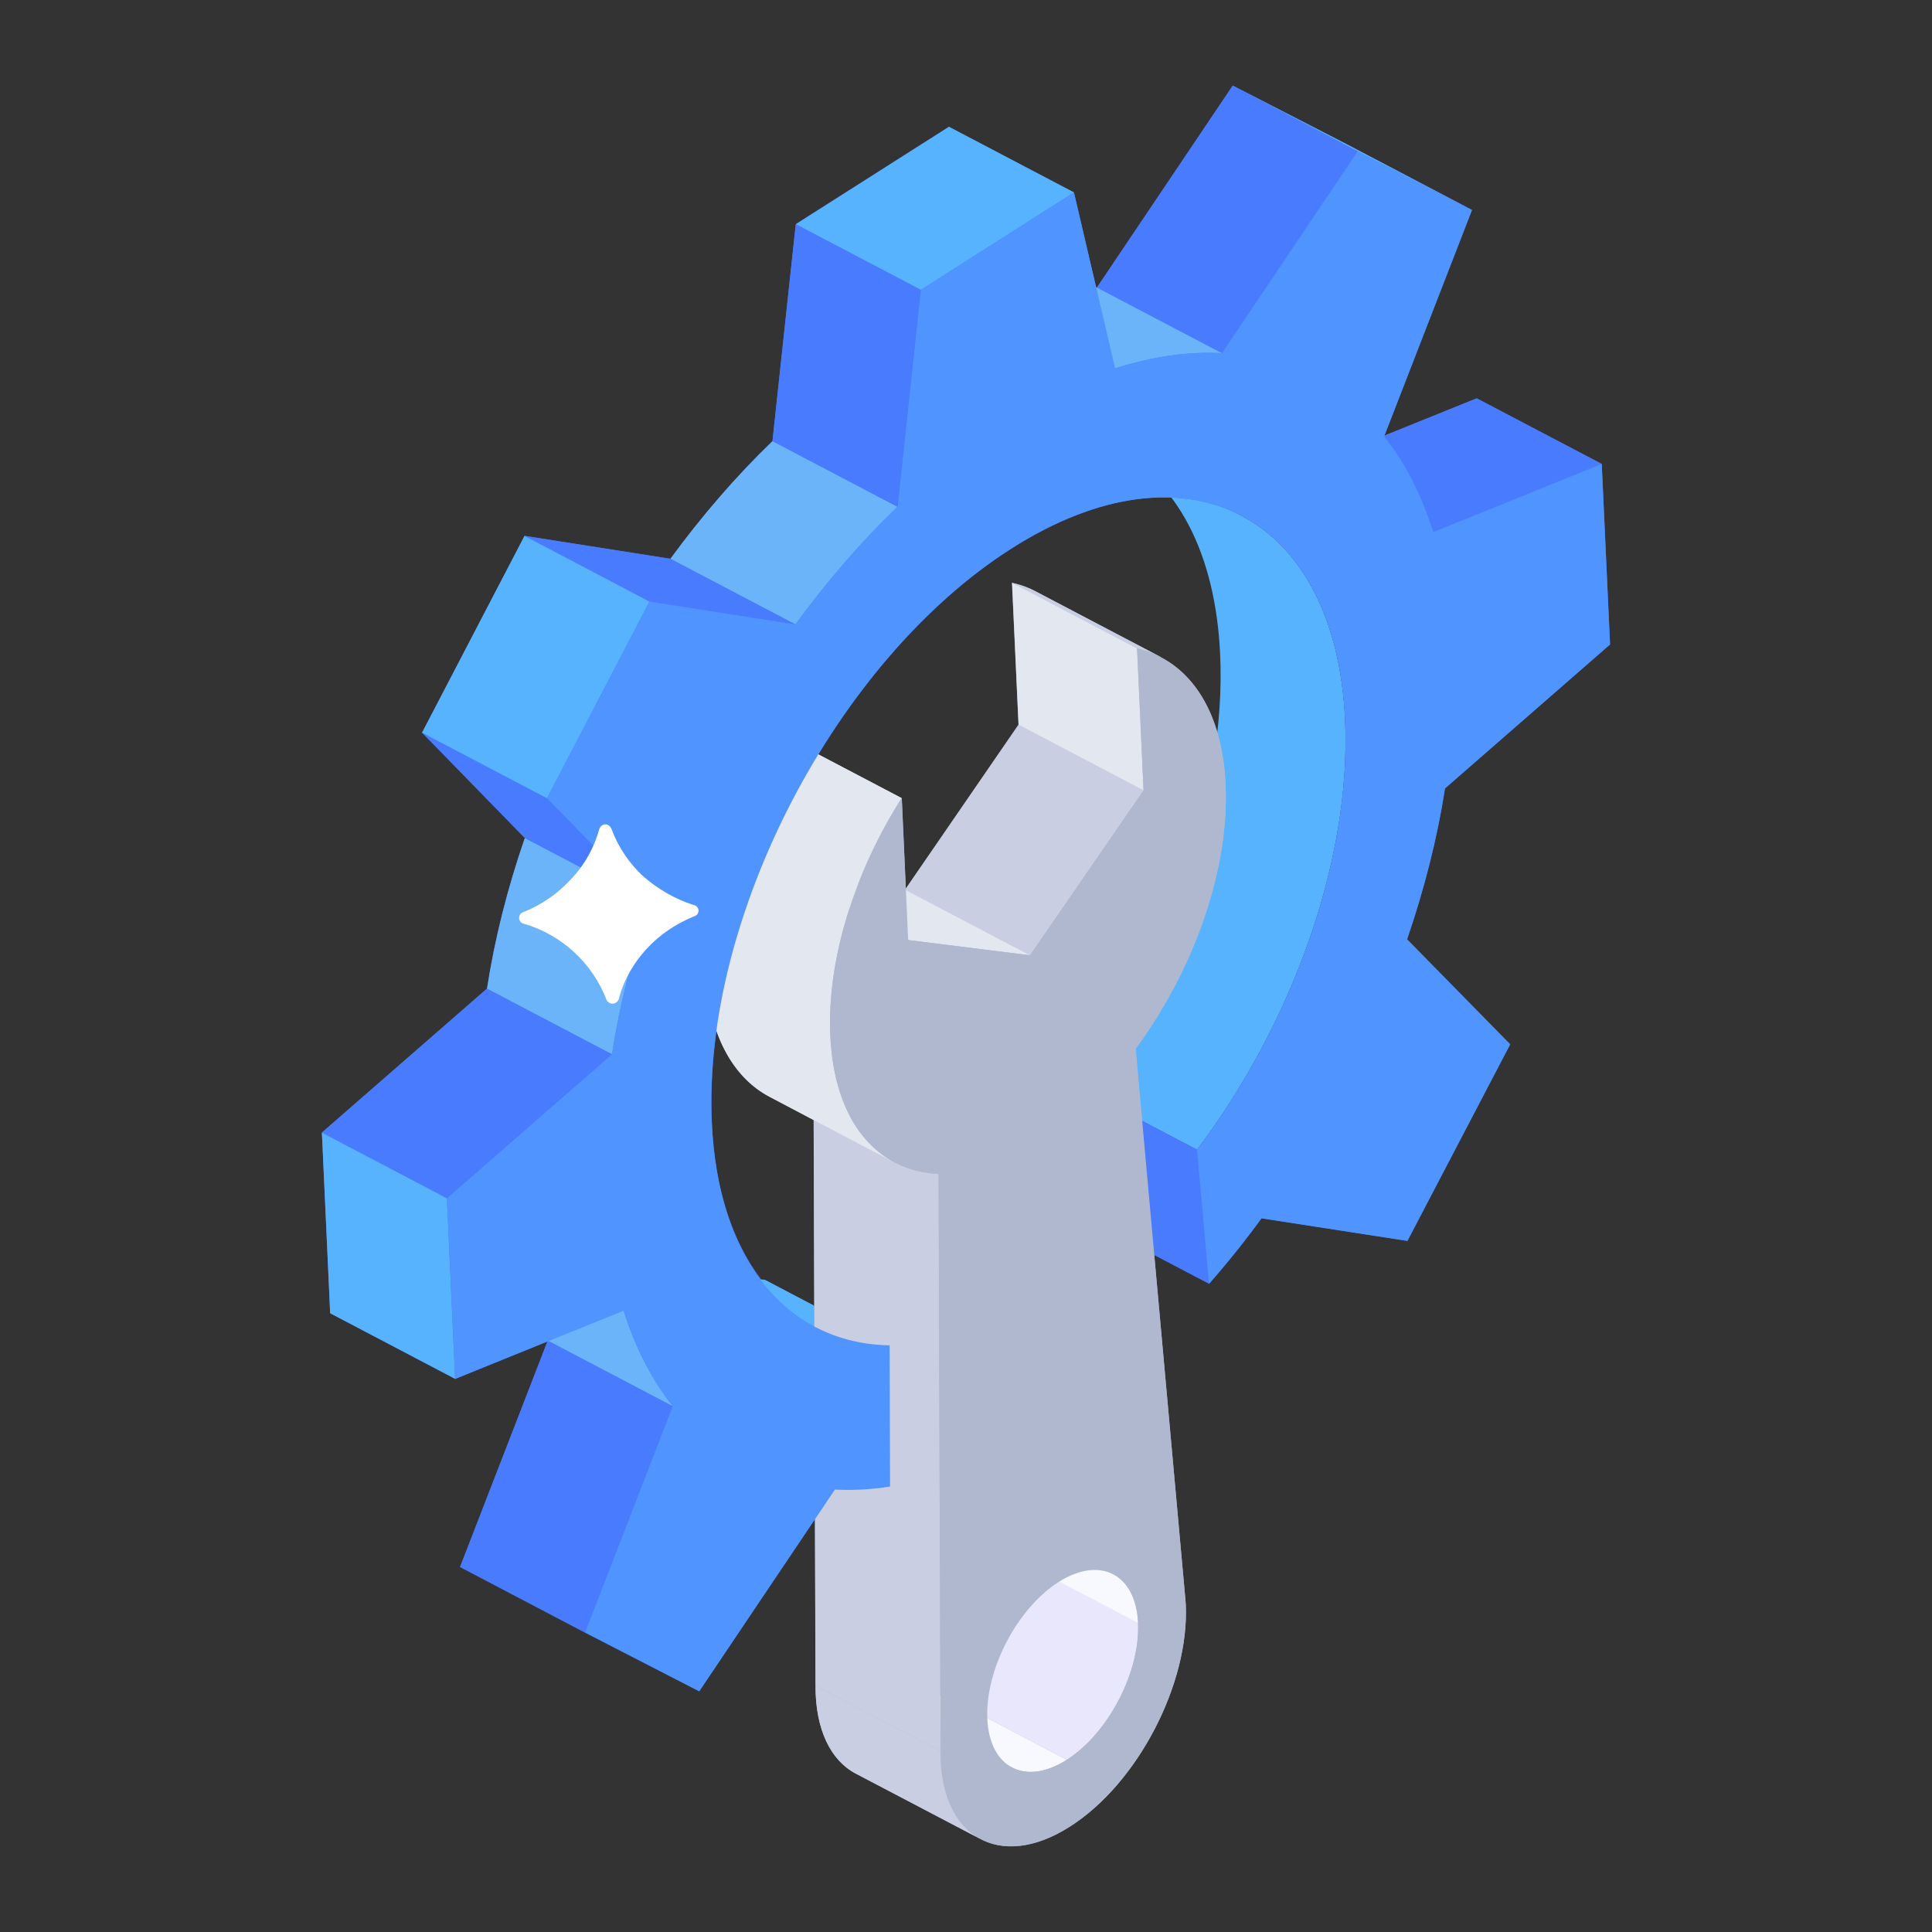 <svg id="Layer_1" enable-background="new 0 0 53 53" height="20" viewBox="0 0 53 53" width="20" xmlns="http://www.w3.org/2000/svg"><rect x="0" y="0" width="53" height="53" fill="#333333" stroke="none"/><g id="_x31_3"><g><g><g><path d="m30.631 12.35 3.428 1.8c1.638.86 2.712 2.794 2.841 5.602.176 3.857-1.47 8.352-4.061 11.791l-3.428-1.8c2.591-3.439 4.237-7.933 4.061-11.791-.128-2.808-1.203-4.741-2.841-5.602z" fill="#57b3fe"/></g></g><g><g><g enable-background="new"><g><path d="m38.6 25.768 2.83 2.88-2.82 5.39-4-.62c-.46.63-.94 1.23-1.44 1.8l-3.43-1.8-.33-3.68 3.43 1.8c2.59-3.43 4.24-7.93 4.06-11.79-.26-5.65-4.35-7.76-9.15-4.7-4.8 3.05-8.48 10.1-8.22 15.75.08 1.83.57 3.27 1.35 4.3.03 0 .06.01.1.01l3.42 1.8.02 3.87c-.53.08-1.03.11-1.52.08l-3.72 5.54-3.13-1.61-3.43-1.8 2.4-6.19-2.53 1.03-3.43-1.8-.23-4.96 4.53-3.95c.21-1.36.56-2.75 1.04-4.13l-2.82-2.89 2.81-5.4 4 .63c.86-1.17 1.8-2.26 2.8-3.23l.64-5.95 4.2-2.67 3.43 1.8.61 2.61h.02l3.73-5.54 3.13 1.61 3.43 1.8-2.4 6.19 2.53-1.02 3.43 1.8.23 4.95-4.53 3.95c-.21 1.37-.57 2.76-1.04 4.14z" fill="#497bfe"/></g><g><path d="m32.51 43.778c.01.08.01.16.02.24.1 2.17-1.32 4.91-3.18 6.09-.95.61-1.83.68-2.47.33l-3.4-1.78c-.69-.36-1.11-1.2-1.11-2.42l-.05-15.51-1.2-.64c-1.02-.53-1.69-1.73-1.77-3.48-.1-2.1.68-4.51 1.96-6.51l3.43 1.8.11 2.48 3.09-4.5-.18-3.89c.24.05.46.13.66.24l3.43 1.8c-.02-.01-.04-.01-.07-.02 1.06.52 1.76 1.72 1.84 3.51.11 2.37-.89 5.12-2.47 7.25z" fill="#b0b8cf"/></g><g><g><path d="m33.167 35.214-3.428-1.8-.327-3.672 3.428 1.8z" fill="#497bfe"/></g></g><g><g><path d="m39.318 14.596-3.428-1.8 4.622-1.869 3.428 1.8z" fill="#497bfe"/></g></g><g><g><path d="m22.364 36.402-3.428-1.8c.609.32 1.296.491 2.041.504l3.428 1.8c-.745-.012-1.432-.184-2.041-.504z" fill="#57b3fe"/></g></g><g><g><path d="m37.244 4.15-3.428-1.8 3.137 1.612 3.428 1.8z" fill="#57b3fe"/></g></g><g><g><path d="m16.051 44.784-3.428-1.8 2.404-6.21 3.428 1.8z" fill="#497bfe"/></g></g><g><g><path d="m33.521 9.689-3.428-1.8 3.723-5.54 3.428 1.8z" fill="#497bfe"/></g></g><g><g><g><path d="m27.764 48.487-3.428-1.8c.395.207.927.154 1.501-.211l3.428 1.8c-.574.365-1.106.419-1.501.211z" fill="#f8f9fe"/></g></g><g><g><path d="m27.114 41.388 3.428 1.8c.391.205.648.666.678 1.332.061 1.345-.816 3.031-1.955 3.755l-3.428-1.8c1.139-.725 2.017-2.411 1.955-3.755-.03-.667-.287-1.127-.678-1.332z" fill="#e9e7fc"/></g></g><g><g><path d="m31.22 44.52-3.429-1.799c-.029-.667-.286-1.126-.678-1.332l3.429 1.799c.392.206.647.668.678 1.332z" fill="#f8f9fe"/></g></g><g><g><path d="m26.907 50.456-3.428-1.8c-.684-.359-1.113-1.2-1.106-2.415l3.428 1.8c-.007 1.215.422 2.056 1.106 2.415z" fill="#c9cee2"/></g></g><g><g><path d="m25.801 48.041-3.428-1.8-.052-15.834 3.428 1.8z" fill="#c9cee2"/></g></g><g><g><path d="m28.257 26.206-3.428-1.8 3.114-4.523 3.428 1.8z" fill="#c9cee2"/></g></g><g><g><path d="m28.424 16.23 3.428 1.8c-.206-.108-.427-.189-.659-.242l-3.428-1.8c.233.053.453.134.659.242z" fill="#c9cee2"/></g></g><g><g><path d="m31.371 21.683-3.428-1.8-.178-3.895 3.428 1.8z" fill="#e3e7f0"/></g></g><g><g><path d="m24.914 25.788-3.428-1.8 3.343.418 3.428 1.8z" fill="#e3e7f0"/></g></g><g><g><path d="m24.544 31.893-3.428-1.8c-1.018-.534-1.686-1.731-1.766-3.481-.096-2.106.681-4.513 1.958-6.518l3.428 1.8c-1.277 2.005-2.054 4.412-1.958 6.518.08 1.75.748 2.947 1.766 3.481z" fill="#e3e7f0"/></g></g><g><g><path d="m33.621 21.517c.108 2.371-.895 5.121-2.466 7.253l1.354 15.006c.008.082.015.163.019.245.099 2.169-1.314 4.903-3.179 6.089-1.939 1.233-3.562.284-3.548-2.07l-.052-15.834c-1.674-.069-2.863-1.424-2.971-3.795-.096-2.106.681-4.513 1.958-6.518l.178 3.895 3.343.418 3.114-4.523-.178-3.895c1.383.314 2.332 1.623 2.428 3.729zm-4.356 26.759c1.139-.725 2.017-2.411 1.955-3.755-.061-1.34-1.038-1.847-2.178-1.123-1.143.727-2.018 2.412-1.957 3.752.061 1.345 1.037 1.853 2.18 1.126" fill="#b0b8cf"/></g></g></g><g><g><path d="m18.455 38.574-3.428-1.8c-.567-.714-1.025-1.589-1.345-2.619l3.428 1.8c.321 1.03.779 1.905 1.345 2.619z" fill="#6bb4f9"/></g></g><g><g><path d="m30.591 10.107-3.428-1.8c1.032-.332 2.016-.469 2.93-.417l3.428 1.8c-.915-.052-1.898.086-2.93.417z" fill="#6bb4f9"/></g></g><g><g><path d="m16.788 28.923-3.428-1.8c.211-1.368.562-2.757 1.037-4.134l3.428 1.8c-.475 1.377-.826 2.766-1.037 4.134z" fill="#6bb4f9"/></g></g><g><g><path d="m21.82 17.13-3.428-1.8c.86-1.176 1.799-2.266 2.802-3.228l3.428 1.8c-1.003.963-1.942 2.052-2.802 3.228z" fill="#6bb4f9"/></g></g><g><g><path d="m12.259 32.873-3.428-1.8 4.529-3.95 3.428 1.8z" fill="#497bfe"/></g></g><g><g><path d="m12.485 37.825-3.428-1.8-.226-4.952 3.428 1.8z" fill="#57b3fe"/></g></g><g><g><path d="m25.259 7.952-3.428-1.8 4.203-2.673 3.428 1.8z" fill="#57b3fe"/></g></g><g><g><path d="m17.825 24.789-3.428-1.8-2.819-2.891 3.428 1.8z" fill="#497bfe"/></g></g><g><g><path d="m17.817 16.503-3.428-1.8 4.002.627 3.428 1.8z" fill="#497bfe"/></g></g><g><g><path d="m15.006 21.898-3.428-1.8 2.811-5.395 3.428 1.8z" fill="#57b3fe"/></g></g><g><g><path d="m29.462 5.279 1.129 4.828c1.032-.332 2.016-.469 2.93-.417l3.723-5.54 3.137 1.612-2.411 6.21c.568.713 1.027 1.595 1.348 2.625l4.622-1.869.226 4.952-4.527 3.949c-.211 1.368-.566 2.764-1.039 4.14l2.826 2.88-2.817 5.394-4.004-.62c-.456.624-.938 1.226-1.439 1.792l-.327-3.672c2.591-3.439 4.237-7.933 4.061-11.791-.258-5.652-4.351-7.76-9.153-4.707-4.798 3.051-8.48 10.103-8.222 15.756.176 3.857 2.135 6.059 4.88 6.105l.012 3.873c-.523.084-1.027.109-1.513.084l-3.721 5.532-3.131-1.611 2.404-6.21c-.567-.714-1.025-1.589-1.345-2.619l-4.624 1.87-.226-4.952 4.529-3.95c.211-1.368.562-2.757 1.037-4.134l-2.819-2.891 2.811-5.395 4.002.627c.86-1.176 1.799-2.266 2.802-3.228l.637-5.951z" fill="#5094ff"/></g></g></g></g><g><path d="m19.034 25.14c-.491.203-.932.494-1.301.895-.347.378-.622.844-.758 1.372-.061.162-.265.17-.34.015-.384-1.005-1.234-1.786-2.268-2.082-.161-.039-.17-.265-.014-.317.513-.203.954-.517 1.301-.895.37-.379.644-.867.781-1.372.06-.184.264-.193.34-.015.18.492.495.955.873 1.302.401.346.866.621 1.372.781.183.038.193.264.014.317z" fill="#fff"/></g></g></g><g><g><path d="m24.622 13.902-3.428-1.8.637-5.951 3.428 1.8z" fill="#497bfe"/></g></g></g></svg>
